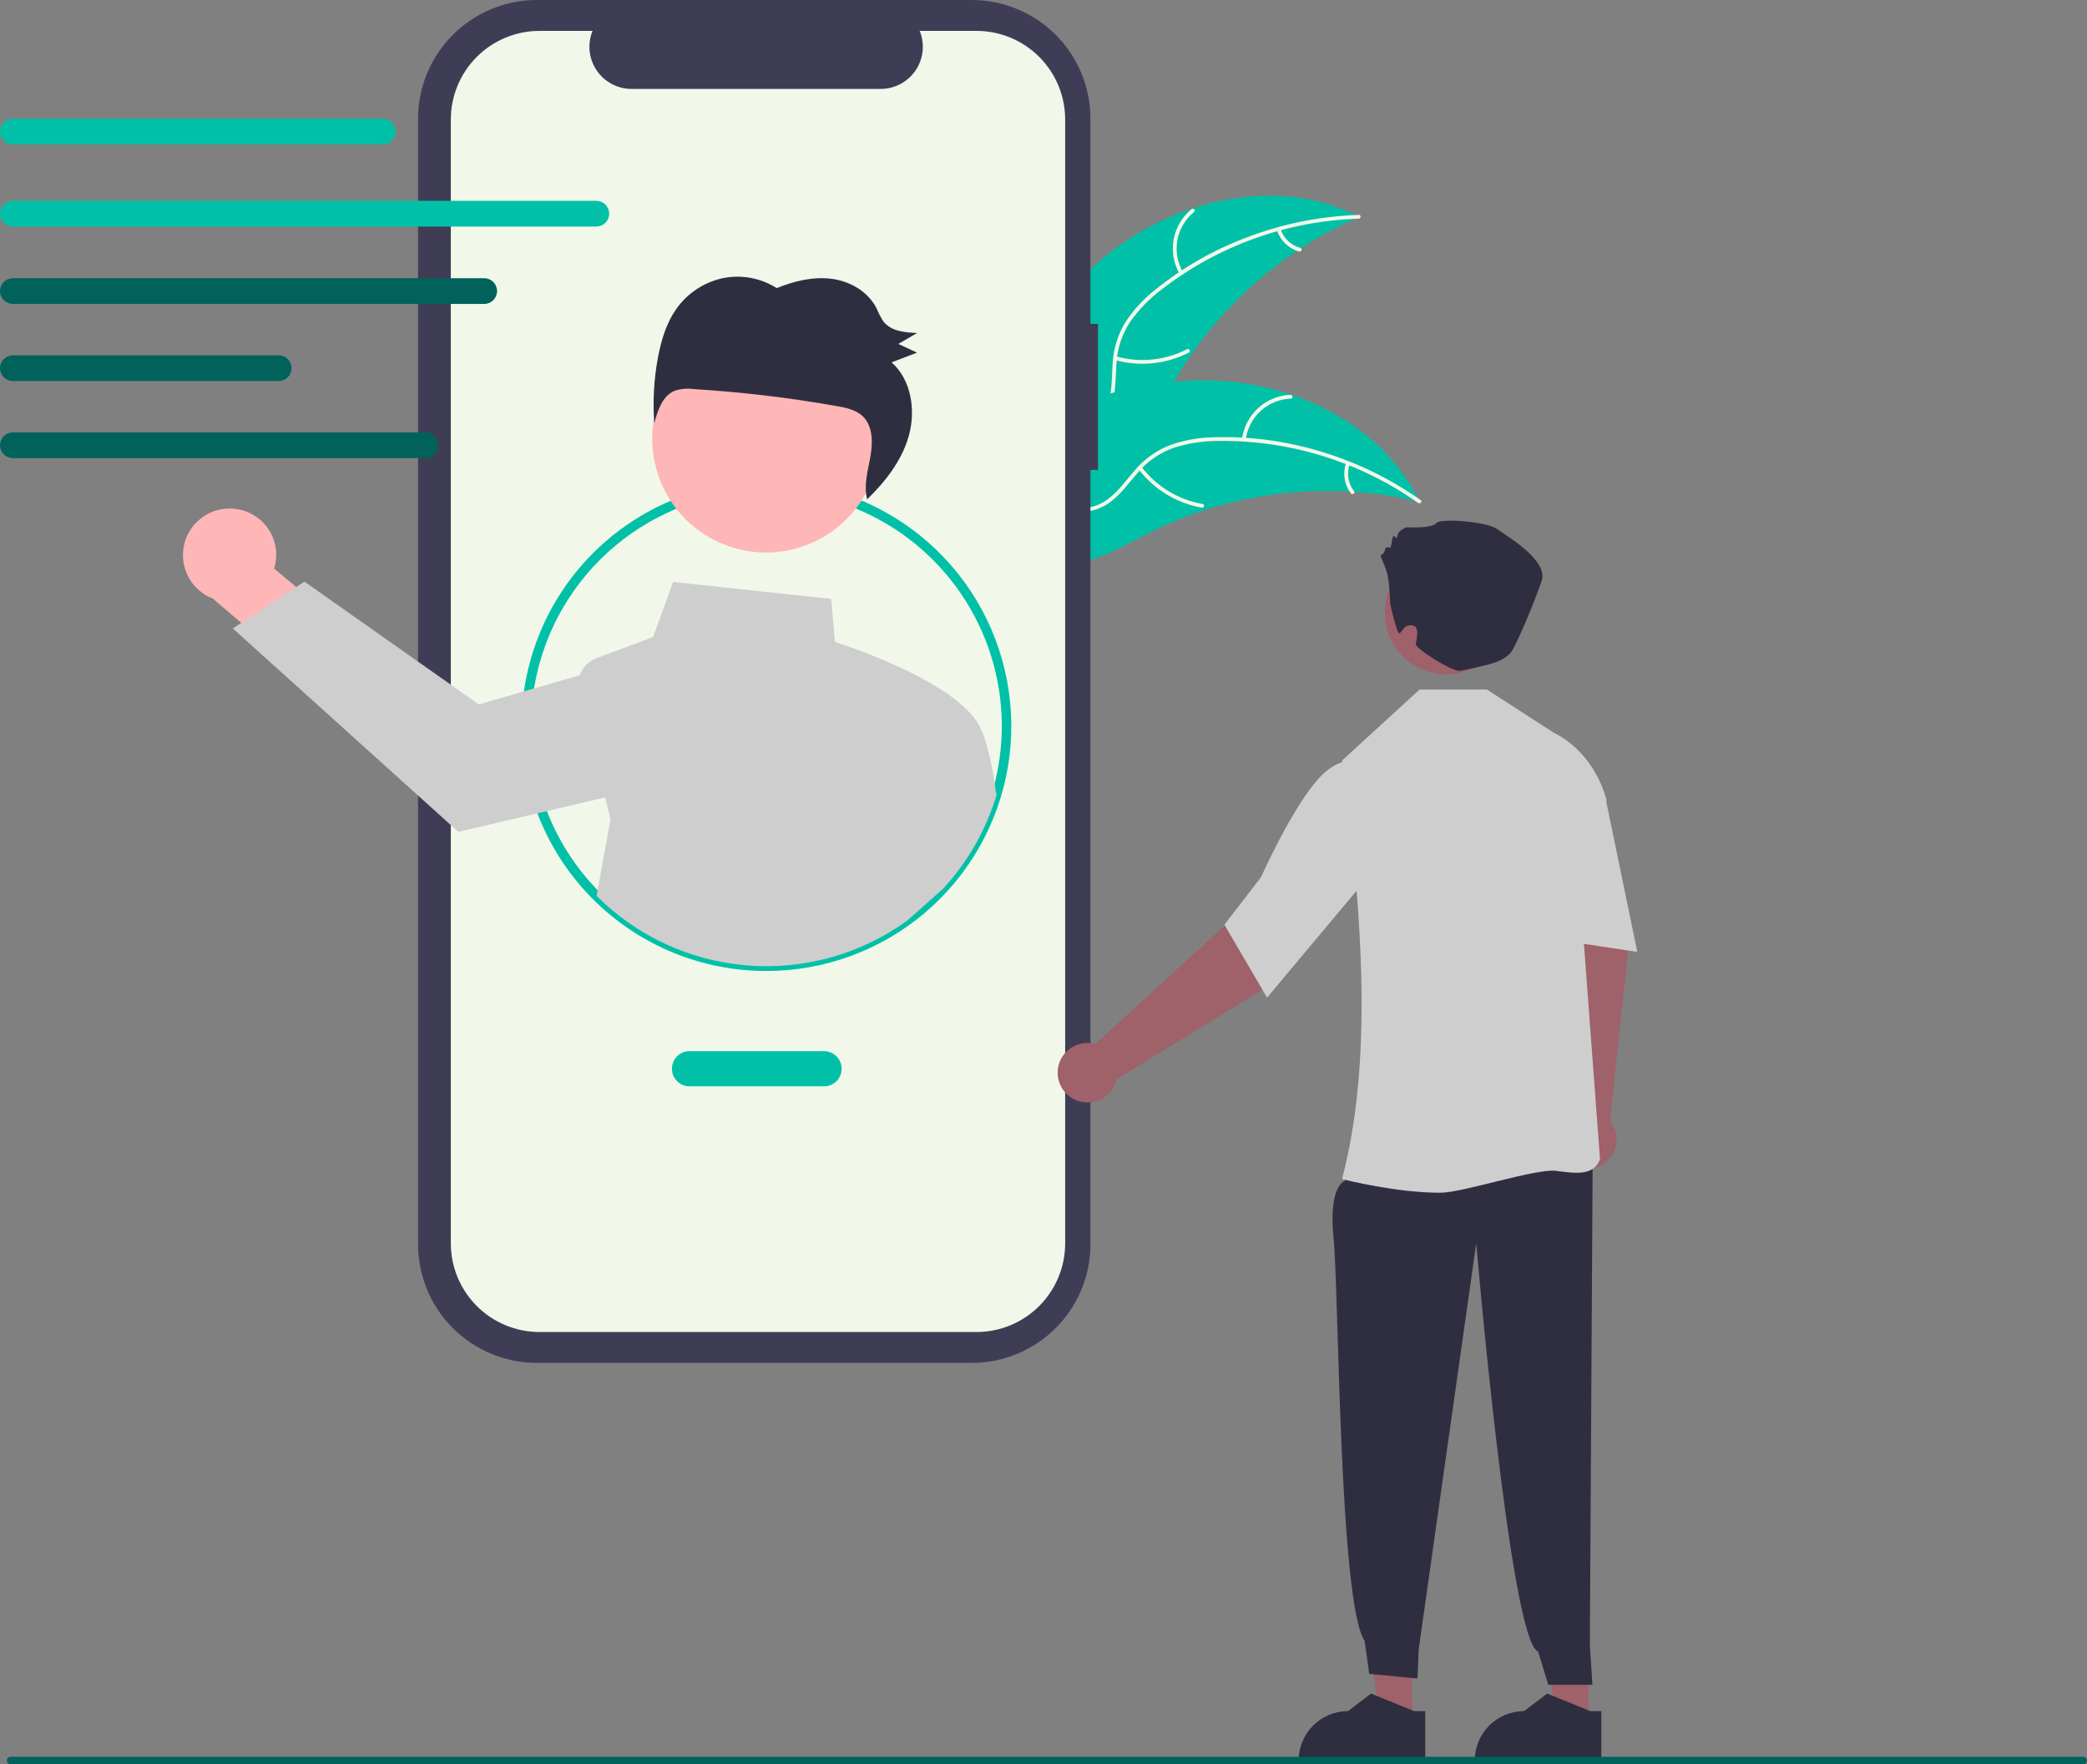 <svg width="498" height="421" viewBox="0 0 498 421" fill="none" xmlns="http://www.w3.org/2000/svg">
<rect x="0" y="0" width="498" height="421" fill="#808080" stroke="none"/>
<g clip-path="url(#clip0_16_40)">
<path d="M266.352 59.133C282.872 46.935 306.132 42.259 324.331 51.775C303.843 60.667 287.161 76.515 277.238 96.516C273.439 104.243 270.019 113.233 262.181 116.804C257.304 119.027 251.548 118.598 246.497 116.803C241.447 115.009 236.954 111.96 232.525 108.944L231.196 108.784C239.08 89.827 249.831 71.331 266.352 59.133Z" fill="#00C1A7"/>
<path d="M324.185 52.181C307.192 52.713 290.799 58.583 277.334 68.957C274.396 71.139 271.82 73.77 269.702 76.754C267.732 79.727 266.595 83.173 266.408 86.734C266.167 90.05 266.305 93.471 265.262 96.672C264.703 98.302 263.807 99.796 262.63 101.056C261.454 102.315 260.024 103.312 258.435 103.981C254.519 105.75 250.201 106.007 245.969 106.111C241.27 106.228 236.388 106.274 232.115 108.486C231.597 108.753 231.212 107.935 231.729 107.667C239.163 103.82 247.851 106.33 255.664 104.041C259.31 102.972 262.656 100.799 264.12 97.163C265.401 93.984 265.261 90.456 265.476 87.096C265.607 83.619 266.588 80.228 268.333 77.218C270.293 74.136 272.763 71.41 275.637 69.156C282.029 63.98 289.194 59.84 296.872 56.888C305.616 53.471 314.88 51.574 324.264 51.279C324.845 51.261 324.762 52.163 324.185 52.181V52.181Z" fill="#F1F8E9"/>
<path d="M281.473 65.361C280.038 62.867 279.537 59.944 280.06 57.115C280.582 54.286 282.093 51.734 284.324 49.916C284.777 49.549 285.368 50.235 284.915 50.602C282.834 52.291 281.426 54.668 280.945 57.304C280.464 59.94 280.942 62.66 282.292 64.975C282.585 65.478 281.764 65.862 281.473 65.361V65.361Z" fill="#F1F8E9"/>
<path d="M266.308 85.036C271.976 86.619 278.032 86.009 283.269 83.328C283.787 83.062 284.173 83.88 283.655 84.146C278.2 86.926 271.896 87.548 266.003 85.888C265.441 85.729 265.75 84.878 266.308 85.036Z" fill="#F1F8E9"/>
<path d="M305.573 54.67C305.927 55.751 306.544 56.727 307.368 57.51C308.193 58.294 309.199 58.86 310.297 59.159C310.86 59.31 310.551 60.161 309.991 60.01C308.78 59.675 307.669 59.048 306.757 58.184C305.844 57.321 305.156 56.247 304.754 55.056C304.707 54.947 304.703 54.824 304.743 54.712C304.783 54.6 304.865 54.508 304.97 54.454C305.079 54.403 305.203 54.398 305.316 54.438C305.429 54.478 305.521 54.562 305.573 54.67H305.573Z" fill="#F1F8E9"/>
<path d="M338.761 119.771C338.406 119.686 338.052 119.601 337.692 119.522C332.92 118.409 328.066 117.686 323.177 117.36C322.8 117.328 322.417 117.302 322.039 117.282C310.252 116.621 298.445 118.152 287.218 121.798C282.752 123.253 278.403 125.046 274.209 127.161C268.417 130.081 262.369 133.709 256.133 134.522C255.484 134.615 254.829 134.666 254.173 134.678L231.104 110.417C231.079 110.335 231.049 110.259 231.024 110.177L230.058 109.25C230.267 109.126 230.486 109.002 230.695 108.878C230.816 108.805 230.941 108.738 231.062 108.666C231.144 108.619 231.227 108.573 231.298 108.526C231.326 108.51 231.353 108.495 231.375 108.484C231.446 108.438 231.518 108.402 231.584 108.36C232.806 107.662 234.036 106.971 235.273 106.288C235.279 106.283 235.279 106.283 235.289 106.283C244.728 101.1 254.682 96.659 264.993 93.869C265.304 93.785 265.619 93.696 265.94 93.623C270.595 92.392 275.343 91.542 280.137 91.084C282.762 90.841 285.399 90.731 288.035 90.755C294.848 90.83 301.607 91.975 308.063 94.149C320.934 98.484 332.274 106.885 338.309 118.852C338.463 119.158 338.612 119.459 338.761 119.771Z" fill="#00C1A7"/>
<path d="M338.401 120.009C324.513 110.208 307.888 105.03 290.888 105.211C287.227 105.185 283.586 105.736 280.097 106.843C276.733 108.032 273.749 110.099 271.455 112.83C269.265 115.333 267.315 118.147 264.554 120.075C263.126 121.04 261.51 121.694 259.812 121.991C258.114 122.289 256.372 122.225 254.7 121.802C250.508 120.858 246.905 118.465 243.463 116.002C239.642 113.268 235.715 110.367 230.972 109.561C230.397 109.463 230.582 108.578 231.156 108.675C239.409 110.077 244.834 117.309 252.452 120.183C256.007 121.524 259.987 121.802 263.346 119.78C266.284 118.012 268.297 115.112 270.493 112.558C272.692 109.861 275.518 107.743 278.725 106.39C282.146 105.108 285.76 104.418 289.413 104.349C297.634 104.062 305.849 105.068 313.757 107.332C322.797 109.865 331.337 113.925 339.007 119.337C339.482 119.672 338.872 120.342 338.401 120.009L338.401 120.009Z" fill="#F1F8E9"/>
<path d="M296.358 104.831C296.715 101.976 298.076 99.341 300.197 97.396C302.319 95.451 305.062 94.323 307.939 94.214C308.521 94.194 308.58 95.097 307.997 95.117C305.318 95.214 302.762 96.265 300.791 98.08C298.819 99.895 297.561 102.354 297.245 105.015C297.175 105.593 296.289 105.405 296.358 104.831H296.358Z" fill="#F1F8E9"/>
<path d="M272.399 111.414C275.97 116.088 281.173 119.246 286.969 120.256C287.544 120.356 287.359 121.242 286.785 121.142C280.755 120.079 275.347 116.783 271.642 111.91C271.289 111.445 272.048 110.952 272.399 111.414V111.414Z" fill="#F1F8E9"/>
<path d="M322.041 110.796C321.672 111.872 321.577 113.023 321.764 114.145C321.95 115.266 322.412 116.324 323.109 117.223C323.467 117.683 322.708 118.176 322.352 117.719C321.587 116.723 321.078 115.554 320.869 114.315C320.66 113.076 320.758 111.805 321.155 110.612C321.182 110.497 321.253 110.396 321.353 110.331C321.452 110.266 321.573 110.241 321.69 110.261C321.807 110.286 321.91 110.357 321.975 110.457C322.041 110.557 322.065 110.679 322.041 110.797V110.796Z" fill="#F1F8E9"/>
<path d="M261.992 77.28H260.205V28.331C260.205 24.61 259.472 20.926 258.047 17.489C256.623 14.052 254.535 10.929 251.903 8.298C249.271 5.667 246.146 3.58 242.707 2.157C239.268 0.733 235.582 2.0057e-06 231.86 0H128.101C124.378 -8.0225e-06 120.692 0.733 117.253 2.157C113.814 3.58 110.69 5.667 108.058 8.298C105.425 10.929 103.338 14.052 101.913 17.489C100.489 20.926 99.755 24.61 99.755 28.331V296.872C99.755 304.386 102.742 311.592 108.057 316.905C113.373 322.218 120.583 325.203 128.1 325.203H231.86C239.377 325.203 246.587 322.218 251.903 316.905C257.218 311.592 260.205 304.386 260.205 296.872V112.123H261.992V77.28Z" fill="#3F3D56"/>
<path d="M233.003 7.371H219.459C220.082 8.897 220.32 10.553 220.152 12.193C219.983 13.832 219.414 15.405 218.494 16.774C217.574 18.142 216.332 19.263 214.877 20.038C213.421 20.813 211.797 21.218 210.148 21.219H150.706C149.057 21.218 147.433 20.813 145.977 20.038C144.522 19.263 143.279 18.142 142.36 16.774C141.44 15.405 140.871 13.832 140.702 12.193C140.534 10.553 140.772 8.897 141.395 7.371H128.744C123.13 7.371 117.746 9.6 113.777 13.567C109.807 17.535 107.577 22.916 107.577 28.528V296.675C107.577 299.453 108.124 302.205 109.188 304.772C110.252 307.338 111.811 309.671 113.777 311.635C115.742 313.6 118.076 315.158 120.644 316.222C123.212 317.285 125.965 317.832 128.744 317.832H233.003C235.783 317.832 238.536 317.285 241.104 316.222C243.672 315.158 246.006 313.6 247.971 311.635C249.937 309.671 251.496 307.338 252.56 304.772C253.624 302.205 254.171 299.453 254.171 296.675V28.528C254.171 22.916 251.941 17.535 247.971 13.567C244.001 9.6 238.617 7.371 233.003 7.371Z" fill="#F1F8E9"/>
<path d="M182.877 231.693C175.2 231.7 167.596 230.194 160.502 227.261C153.407 224.327 146.961 220.025 141.532 214.599C136.104 209.173 131.799 202.73 128.864 195.639C125.929 188.548 124.422 180.948 124.429 173.275C124.419 162.5 127.394 151.932 133.025 142.744C138.657 133.556 146.725 126.106 156.334 121.221C163.299 117.679 170.903 115.566 178.699 115.007C186.494 114.448 194.322 115.454 201.722 117.965C214.828 122.429 225.922 131.397 233.03 143.273C240.139 155.149 242.798 169.161 240.536 182.814C238.274 196.466 231.237 208.873 220.677 217.825C210.118 226.776 196.723 231.69 182.877 231.693L182.877 231.693ZM182.877 117.148C174.01 117.122 165.266 119.218 157.376 123.261C150.479 126.773 144.383 131.672 139.471 137.651C134.558 143.63 130.935 150.559 128.83 158.004C126.724 165.448 126.181 173.248 127.234 180.912C128.288 188.577 130.915 195.941 134.951 202.542C138.988 209.144 144.346 214.84 150.689 219.273C157.033 223.706 164.225 226.781 171.814 228.304C179.403 229.827 187.225 229.765 194.789 228.123C202.353 226.481 209.495 223.294 215.768 218.761C218.801 216.574 221.606 214.087 224.14 211.337C231.55 203.324 236.461 193.324 238.273 182.563C240.084 171.802 238.716 160.747 234.337 150.751C229.958 140.755 222.758 132.252 213.618 126.284C204.478 120.315 193.795 117.14 182.877 117.148Z" fill="#00C1A7"/>
<path d="M56.23 121.431C57.834 121.632 59.374 122.182 60.743 123.043C62.112 123.903 63.275 125.053 64.151 126.412C65.026 127.77 65.593 129.304 65.812 130.905C66.031 132.506 65.895 134.136 65.415 135.679L84.835 151.847L77.883 166.038L50.78 142.822C48.239 141.844 46.146 139.969 44.896 137.552C43.646 135.135 43.327 132.344 43.999 129.707C44.67 127.07 46.287 124.771 48.541 123.246C50.795 121.721 53.531 121.075 56.23 121.431L56.23 121.431Z" fill="#FFB6B6"/>
<path d="M237.597 188.853C237.207 184.669 235.597 177.146 234.231 174.365C230.031 163.378 202.894 154.348 199.25 153.184L198.326 142.913L160.621 138.858L155.838 151.992L142.315 157.063C141.397 157.405 140.566 157.946 139.882 158.647C139.198 159.348 138.677 160.192 138.357 161.118L126.225 164.623L114.253 168.082L72.659 138.789L70.696 140.072L57.57 148.632L55.545 149.953L109.37 198.49L129.365 193.801L144.401 190.266L145.684 195.474L142.361 213.77C151.99 223.397 164.735 229.281 178.311 230.365C191.886 231.45 205.405 227.665 216.441 219.689L224.982 212.113C230.936 205.679 235.33 197.964 237.826 189.563L237.597 188.853Z" fill="#CECECE"/>
<path d="M191.32 130.458C205.554 125.748 213.272 110.397 208.559 96.171C203.847 81.945 188.488 74.23 174.255 78.941C160.021 83.651 152.303 99.001 157.016 113.228C161.728 127.454 177.087 135.168 191.32 130.458Z" fill="#FFB6B6"/>
<path d="M161.344 73.766C163.983 69.999 167.944 67.362 172.439 66.38C176.883 65.466 181.509 66.314 185.34 68.745C189.505 67.068 193.996 65.955 198.409 66.521C202.821 67.086 207.146 69.55 209.187 73.608C209.617 74.659 210.138 75.671 210.745 76.631C212.544 79.03 215.886 79.341 218.839 79.456C217.346 80.326 215.853 81.196 214.36 82.066C215.848 82.759 217.336 83.452 218.824 84.145C216.799 84.918 214.774 85.69 212.749 86.463C217.462 90.604 218.602 97.973 216.817 104.151C215.128 110 211.254 114.924 206.929 119.14C206.085 115.994 207.013 112.584 207.632 109.327C208.284 105.886 208.389 101.863 205.978 99.433C204.352 97.795 201.967 97.3 199.718 96.902C188.373 94.897 176.923 93.538 165.424 92.832C163.885 92.62 162.317 92.78 160.853 93.299C158.054 94.541 156.93 97.955 156.119 100.982C155.73 95.669 156.041 90.329 157.042 85.097C157.809 81.093 159.018 77.085 161.344 73.766Z" fill="#2F2E41"/>
<path d="M196.63 259.216H164.541C163.426 259.216 162.357 258.774 161.569 257.986C160.781 257.198 160.339 256.13 160.339 255.016C160.339 253.902 160.781 252.834 161.569 252.046C162.357 251.259 163.426 250.816 164.541 250.816H196.63C197.744 250.816 198.813 251.259 199.601 252.046C200.389 252.834 200.832 253.902 200.832 255.016C200.832 256.13 200.389 257.198 199.601 257.986C198.813 258.774 197.744 259.216 196.63 259.216Z" fill="#00C1A7"/>
<path d="M91.333 34.459H3.07C2.256 34.458 1.477 34.134 0.902 33.559C0.327 32.983 0.005 32.204 0.005 31.391C0.005 30.578 0.327 29.798 0.902 29.223C1.477 28.648 2.256 28.324 3.07 28.323H91.333C92.147 28.323 92.928 28.646 93.504 29.221C94.08 29.797 94.403 30.577 94.403 31.391C94.403 32.205 94.08 32.985 93.504 33.56C92.928 34.136 92.147 34.459 91.333 34.459Z" fill="#00C1A7"/>
<path d="M142.294 54.056H3.07C2.256 54.056 1.475 53.733 0.899 53.158C0.323 52.582 0 51.802 0 50.988C0 50.175 0.323 49.394 0.899 48.819C1.475 48.243 2.256 47.92 3.07 47.92H142.294C143.108 47.92 143.889 48.243 144.464 48.819C145.04 49.394 145.363 50.175 145.363 50.988C145.363 51.802 145.04 52.582 144.464 53.158C143.889 53.733 143.108 54.056 142.294 54.056Z" fill="#00C1A7"/>
<path d="M115.539 72.519H3.07C2.256 72.519 1.475 72.196 0.899 71.62C0.323 71.045 0 70.265 0 69.451C0 68.637 0.323 67.857 0.899 67.281C1.475 66.706 2.256 66.383 3.07 66.383H115.539C116.353 66.383 117.134 66.706 117.71 67.281C118.286 67.857 118.609 68.637 118.609 69.451C118.609 70.265 118.286 71.045 117.71 71.62C117.134 72.196 116.353 72.519 115.539 72.519Z" fill="#00625A"/>
<path d="M66.49 90.914H3.07C2.256 90.914 1.475 90.591 0.899 90.015C0.323 89.44 0 88.659 0 87.846C0 87.032 0.323 86.251 0.899 85.676C1.475 85.101 2.256 84.778 3.07 84.778H66.49C67.305 84.778 68.085 85.101 68.661 85.676C69.237 86.251 69.56 87.032 69.56 87.846C69.56 88.659 69.237 89.44 68.661 90.015C68.085 90.591 67.305 90.914 66.49 90.914Z" fill="#00625A"/>
<path d="M101.525 109.307H3.07C2.256 109.306 1.477 108.982 0.902 108.407C0.328 107.831 0.005 107.052 0.005 106.239C0.005 105.426 0.328 104.646 0.902 104.071C1.477 103.496 2.256 103.172 3.07 103.171H101.525C102.339 103.172 103.118 103.496 103.693 104.071C104.268 104.646 104.59 105.426 104.59 106.239C104.59 107.052 104.268 107.831 103.693 108.407C103.118 108.982 102.339 109.306 101.525 109.307Z" fill="#00625A"/>
<path d="M379.001 409.482L371.091 409.481L367.327 378.983L379.003 378.984L379.001 409.482Z" fill="#9F616A"/>
<path d="M382.114 420.424L351.911 420.423V420.041C351.912 416.925 353.15 413.937 355.355 411.733C357.559 409.53 360.549 408.292 363.667 408.292H363.668L369.185 404.108L379.478 408.292L382.114 408.292L382.114 420.424Z" fill="#2F2E41"/>
<path d="M374.392 266.147L370.903 223.629L368.162 207.67L383.508 204.282L388.6 226.131L384.164 267.327C385.059 268.423 385.605 269.762 385.733 271.171C385.861 272.58 385.565 273.995 384.882 275.234C384.199 276.473 383.162 277.48 381.902 278.126C380.642 278.771 379.218 279.025 377.813 278.855C376.408 278.686 375.085 278.1 374.016 277.173C372.946 276.247 372.178 275.022 371.81 273.656C371.442 272.289 371.492 270.845 371.952 269.507C372.412 268.169 373.262 266.999 374.392 266.147H374.392Z" fill="#9F616A"/>
<path d="M336.98 409.482L329.069 409.481L325.306 378.983L336.982 378.984L336.98 409.482Z" fill="#9F616A"/>
<path d="M324.32 275.786L320.813 281.849C320.813 281.849 316.959 282.901 318.219 295.456C319.478 308.011 319.532 382.396 325.628 391.549L326.731 399.409L338.243 400.508L338.533 393.534L352.259 296.641C352.259 296.641 360.343 391.759 367.03 394.087L369.446 402.011L379.995 402.016L379.372 392.677L380.052 274.803L324.32 275.786Z" fill="#2F2E41"/>
<path d="M320.464 281.387L320.222 281.325C327.46 254.264 325.372 219.223 320.261 181.596L320.261 181.441L338.738 164.526H354.782L370.688 174.785C380.971 179.923 383.307 190.805 383.33 190.915L383.346 190.992L377.045 212.973L381.792 276.54L381.797 276.614L381.77 276.683C380.234 280.575 376.118 280.021 371.351 279.379C366.594 278.738 349.06 284.601 343.684 284.601C333.178 284.601 321.215 281.58 320.464 281.387Z" fill="#CECECE"/>
<path d="M367.357 183.352L374.25 180.355L383.331 191.484L390.692 227.144L365.479 223.325L367.357 183.352Z" fill="#CECECE"/>
<path d="M261.342 249.11L292.851 220.332L303.801 208.399L315.873 218.456L301.701 235.852L266.388 257.556C266.068 258.934 265.344 260.185 264.307 261.149C263.271 262.112 261.969 262.744 260.571 262.963C259.173 263.181 257.741 262.977 256.459 262.376C255.178 261.776 254.105 260.806 253.379 259.591C252.654 258.376 252.308 256.972 252.387 255.56C252.465 254.147 252.964 252.791 253.82 251.664C254.676 250.537 255.85 249.692 257.19 249.237C258.53 248.781 259.976 248.737 261.342 249.11L261.342 249.11Z" fill="#9F616A"/>
<path d="M292.165 220.645L300.892 209.318C300.964 209.155 308.204 192.983 314.48 185.957C320.918 178.749 325.987 182.435 326.037 182.475L326.163 182.57L326.514 209.188L302.349 238.047L292.165 220.645Z" fill="#CECECE"/>
<path d="M359.687 148.593C360.988 140.579 355.543 133.028 347.525 131.727C339.507 130.427 331.952 135.869 330.651 143.883C329.35 151.897 334.795 159.448 342.813 160.749C350.831 162.049 358.386 156.607 359.687 148.593Z" fill="#9F616A"/>
<path d="M331.722 144.056C331.722 144.056 331.605 138.888 330.951 136.601C330.297 134.314 328.99 132.354 329.644 132.354C330.297 132.354 330.624 130.721 330.624 130.721C330.624 130.721 331.278 130.394 331.605 130.721C331.932 131.048 332.258 128.434 332.258 128.434C332.258 128.434 332.585 127.454 332.912 128.107C333.239 128.761 333.239 128.434 333.566 127.454C333.893 126.474 335.527 125.821 335.527 125.821C335.527 125.821 341.737 126.147 342.718 124.841C343.698 123.534 354.811 124.514 357.099 126.147C359.387 127.781 369.519 133.661 367.885 138.561C366.25 143.461 361.546 154.744 360.367 155.875C358.503 157.664 357.212 158.309 348.392 160.063C346.665 160.406 337.854 154.774 337.854 153.794C337.854 152.814 338.916 149.706 337.209 149.28C334.628 148.635 334.337 151.896 333.684 150.916C333.03 149.936 331.722 144.056 331.722 144.056Z" fill="#2F2E41"/>
<path d="M340.093 420.424L309.89 420.423V420.041C309.89 416.925 311.129 413.937 313.334 411.733C315.538 409.53 318.528 408.292 321.646 408.292H321.647L327.163 404.108L337.457 408.292L340.093 408.292L340.093 420.424Z" fill="#2F2E41"/>
<path d="M497.09 421H2.543C2.301 421 2.07 420.904 1.899 420.734C1.729 420.563 1.633 420.332 1.633 420.091C1.633 419.85 1.729 419.618 1.899 419.448C2.07 419.277 2.301 419.182 2.543 419.182H497.09C497.332 419.182 497.563 419.277 497.734 419.448C497.904 419.618 498 419.85 498 420.091C498 420.332 497.904 420.563 497.734 420.734C497.563 420.904 497.332 421 497.09 421Z" fill="#00625A"/>
</g>
<defs>
<clipPath id="clip0_16_40">
<rect width="498" height="421" fill="white"/>
</clipPath>
</defs>
</svg>

